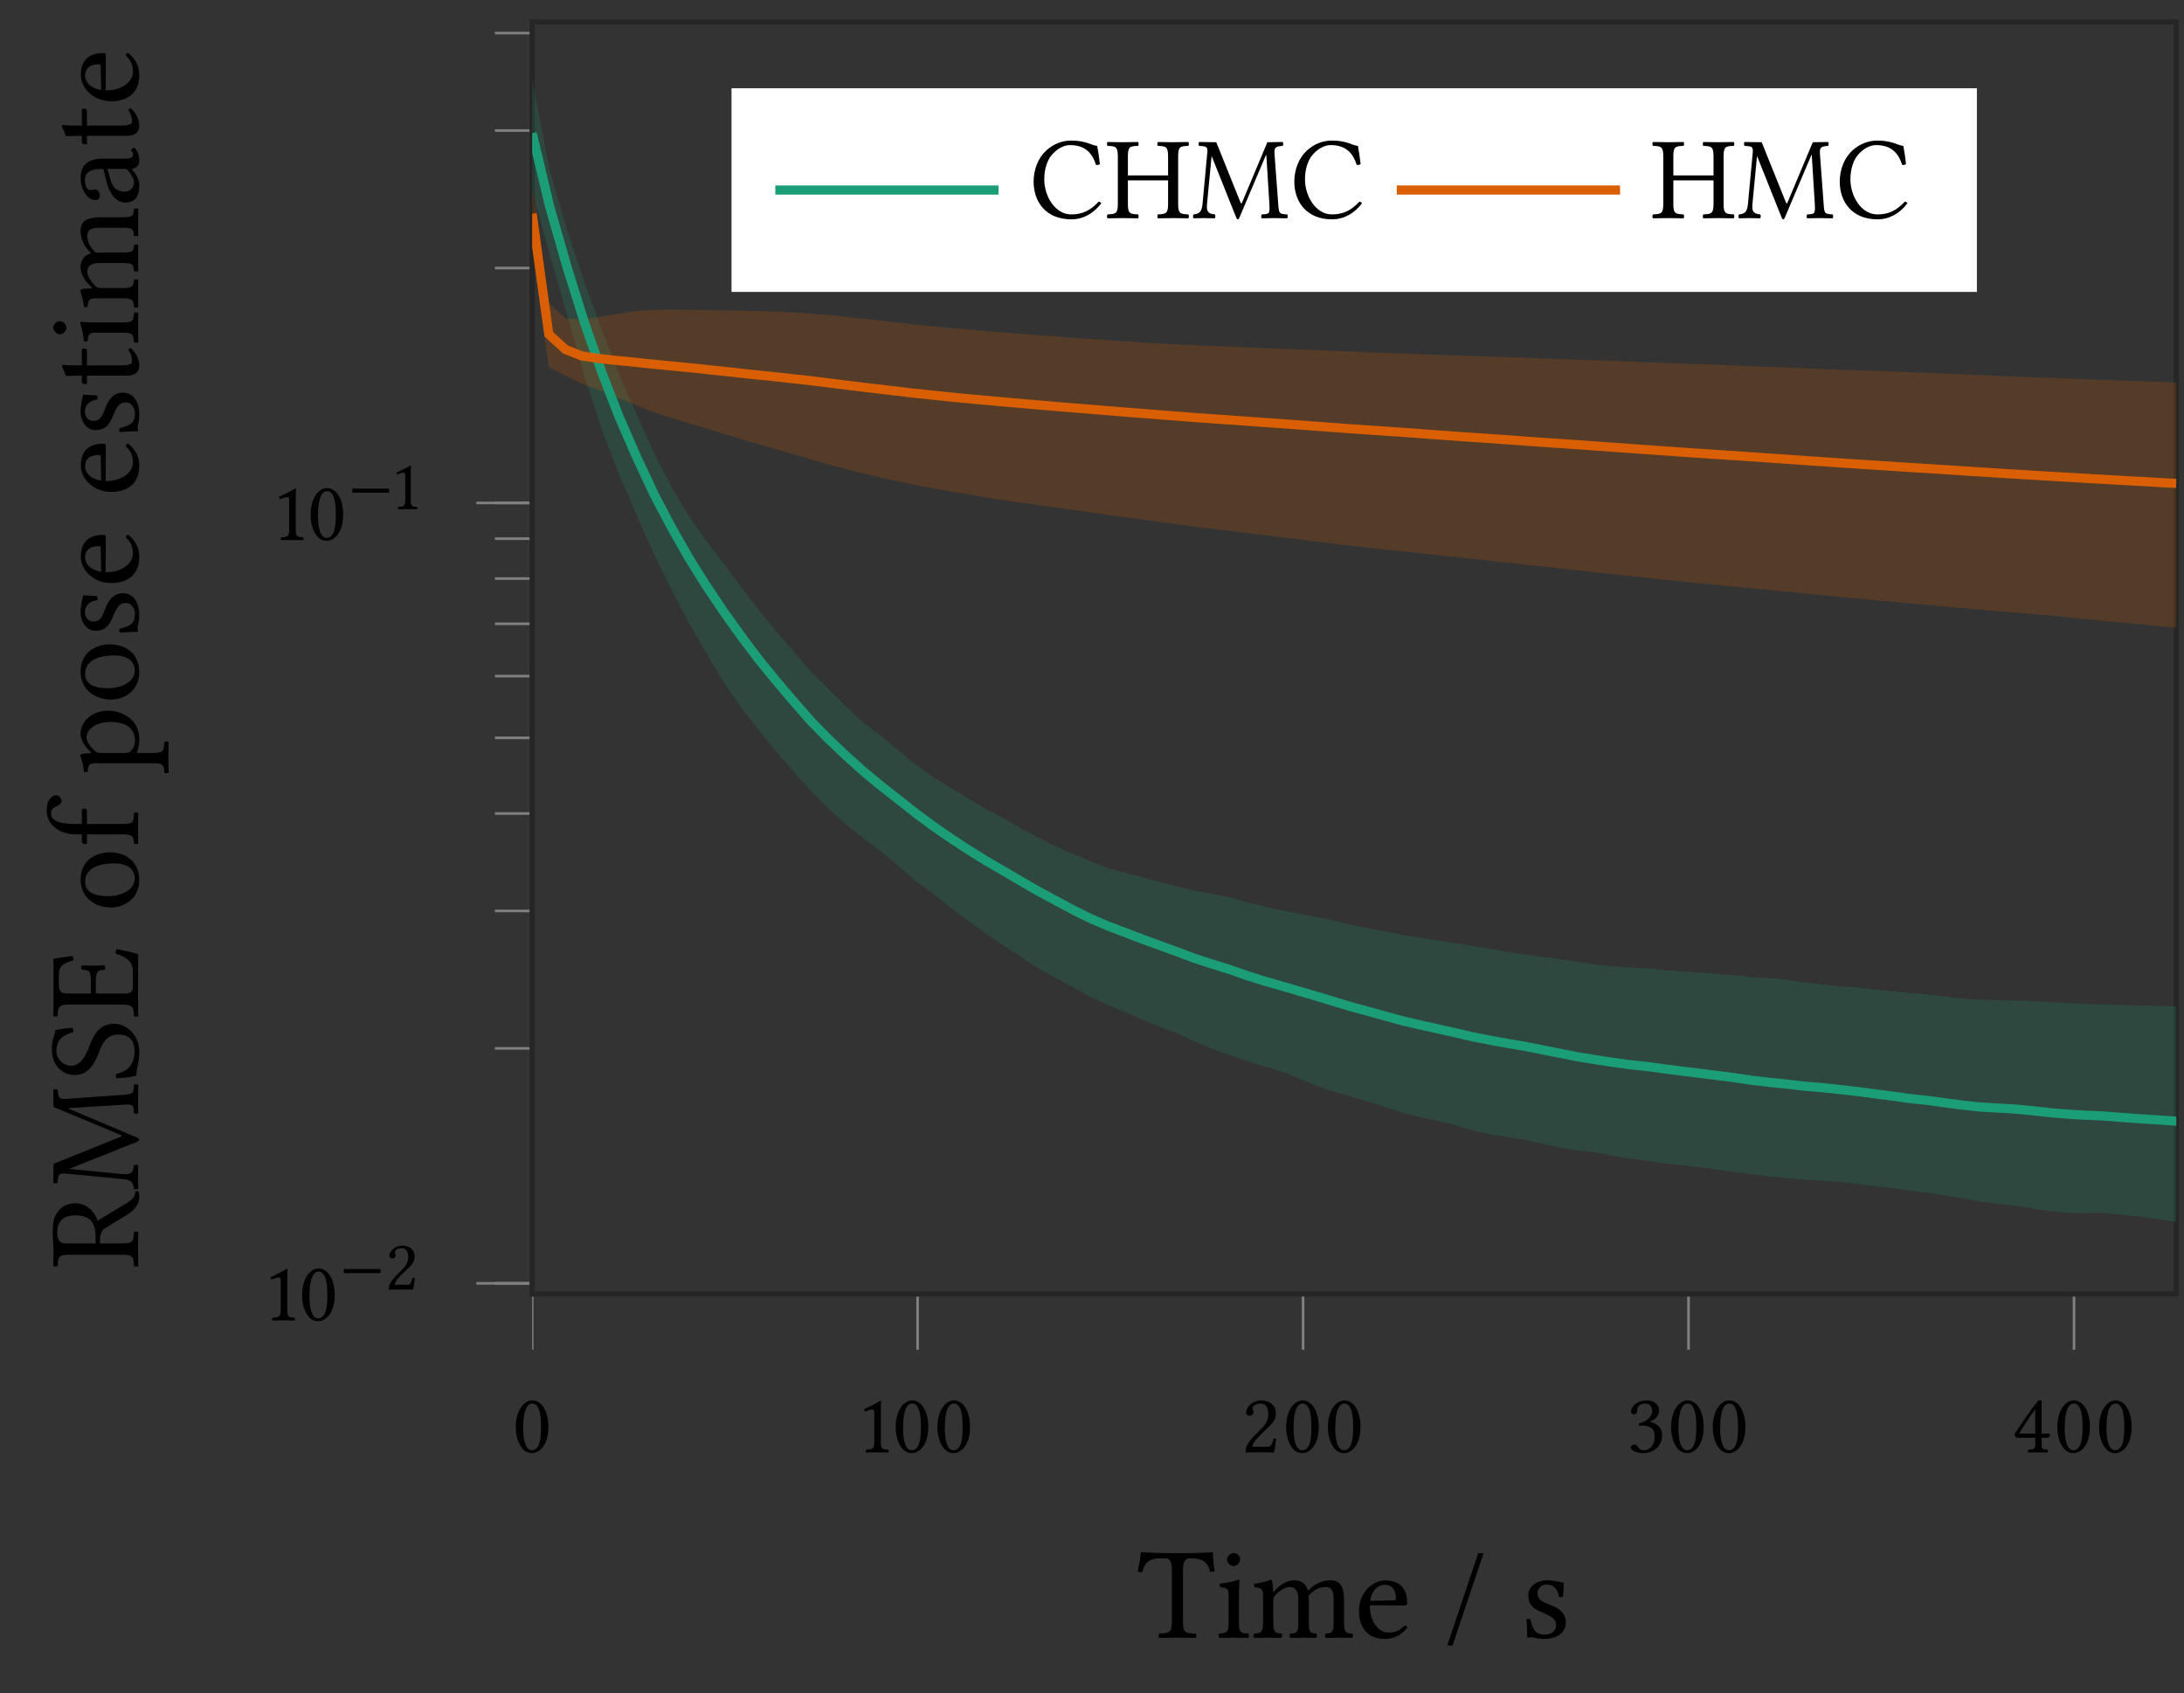 <?xml version="1.0" encoding="UTF-8" standalone="no"?>
<svg
   xmlns:dc="http://purl.org/dc/elements/1.1/"
   xmlns:cc="http://creativecommons.org/ns#"
   xmlns:rdf="http://www.w3.org/1999/02/22-rdf-syntax-ns#"
   xmlns:svg="http://www.w3.org/2000/svg"
   xmlns="http://www.w3.org/2000/svg"
   xmlns:xlink="http://www.w3.org/1999/xlink"
   xmlns:sodipodi="http://sodipodi.sourceforge.net/DTD/sodipodi-0.dtd"
   xmlns:inkscape="http://www.inkscape.org/namespaces/inkscape"
   width="166.375pt"
   height="128.984pt"
   viewBox="0 0 166.375 128.984"
   version="1.2"
   id="svg308"
   sodipodi:docname="binocular-pose-rmses-1-thesis.svg"
   inkscape:version="0.92.1 unknown">
  <rect x="0" y="0" width="166.375" height="128.984" fill="#333333" stroke="none"/>
  <sodipodi:namedview
     pagecolor="#ffffff"
     bordercolor="#666666"
     borderopacity="1"
     objecttolerance="10"
     gridtolerance="10"
     guidetolerance="10"
     inkscape:pageopacity="0"
     inkscape:pageshadow="2"
     inkscape:window-width="751"
     inkscape:window-height="480"
     id="namedview310"
     showgrid="false"
     inkscape:zoom="1.3722633"
     inkscape:cx="110.91667"
     inkscape:cy="85.989329"
     inkscape:window-x="0"
     inkscape:window-y="27"
     inkscape:window-maximized="0"
     inkscape:current-layer="svg308" />
  <defs
     id="defs127">
    <g
       id="g110">
      <symbol
         overflow="visible"
         id="glyph0-0">
        <path
           style="stroke:none;"
           d="M 0.328 -3.906 L 1.422 -2.25 L 0.328 -0.609 Z M 0.516 -0.328 L 1.625 -1.969 L 2.719 -0.328 Z M 1.812 -2.25 L 2.906 -3.906 L 2.906 -0.609 Z M 1.625 -2.547 L 0.516 -4.188 L 2.719 -4.188 Z M 0 0 L 3.234 0 L 3.234 -4.516 L 0 -4.516 Z M 0 0 "
           id="path2" />
      </symbol>
      <symbol
         overflow="visible"
         id="glyph0-1">
        <path
           style="stroke:none;"
           d="M 1.594 -3.719 C 1.703 -3.719 1.812 -3.688 1.891 -3.609 C 2.094 -3.438 2.266 -2.953 2.266 -2.078 C 2.266 -1.484 2.25 -1.078 2.156 -0.75 C 2.016 -0.219 1.688 -0.156 1.578 -0.156 C 0.984 -0.156 0.906 -1.266 0.906 -1.828 C 0.906 -3.422 1.312 -3.719 1.594 -3.719 Z M 1.578 0.062 C 2.062 0.062 2.828 -0.438 2.828 -1.953 C 2.828 -2.594 2.672 -3.156 2.391 -3.531 C 2.219 -3.75 1.953 -3.953 1.594 -3.953 C 0.953 -3.953 0.344 -3.188 0.344 -1.906 C 0.344 -1.203 0.562 -0.562 0.922 -0.203 C 1.094 -0.031 1.312 0.062 1.578 0.062 Z M 1.578 0.062 "
           id="path5" />
      </symbol>
      <symbol
         overflow="visible"
         id="glyph0-2">
        <path
           style="stroke:none;"
           d="M 1.547 -0.797 L 1.547 -3.031 C 1.547 -3.422 1.547 -3.812 1.562 -3.906 C 1.562 -3.938 1.547 -3.938 1.531 -3.938 C 1.172 -3.719 0.828 -3.547 0.266 -3.281 C 0.266 -3.219 0.297 -3.156 0.359 -3.109 C 0.656 -3.234 0.797 -3.266 0.922 -3.266 C 1.031 -3.266 1.047 -3.125 1.047 -2.891 L 1.047 -0.797 C 1.047 -0.25 0.875 -0.219 0.422 -0.203 C 0.375 -0.156 0.375 -0.031 0.422 0.016 C 0.734 0 0.969 0 1.312 0 C 1.625 0 1.781 0 2.109 0.016 C 2.141 -0.031 2.141 -0.156 2.109 -0.203 C 1.656 -0.219 1.547 -0.25 1.547 -0.797 Z M 1.547 -0.797 "
           id="path8" />
      </symbol>
      <symbol
         overflow="visible"
         id="glyph0-3">
        <path
           style="stroke:none;"
           d="M 0.391 -3.031 C 0.391 -2.891 0.516 -2.781 0.656 -2.781 C 0.766 -2.781 0.953 -2.891 0.953 -3.031 C 0.953 -3.078 0.938 -3.125 0.938 -3.172 C 0.922 -3.219 0.875 -3.266 0.875 -3.328 C 0.875 -3.484 1.047 -3.719 1.516 -3.719 C 1.75 -3.719 2.078 -3.562 2.078 -2.938 C 2.078 -2.516 1.938 -2.188 1.547 -1.797 L 1.078 -1.328 C 0.438 -0.672 0.344 -0.375 0.344 0.016 C 0.344 0.016 0.672 0 0.875 0 L 2 0 C 2.219 0 2.516 0.016 2.516 0.016 C 2.594 -0.328 2.656 -0.812 2.672 -1.016 C 2.625 -1.047 2.547 -1.047 2.484 -1.047 C 2.375 -0.578 2.25 -0.422 2.031 -0.422 L 0.875 -0.422 C 0.875 -0.734 1.312 -1.172 1.359 -1.203 L 2 -1.828 C 2.375 -2.188 2.656 -2.469 2.656 -2.969 C 2.656 -3.656 2.078 -3.953 1.562 -3.953 C 0.844 -3.953 0.391 -3.422 0.391 -3.031 Z M 0.391 -3.031 "
           id="path11" />
      </symbol>
      <symbol
         overflow="visible"
         id="glyph0-4">
        <path
           style="stroke:none;"
           d="M 1.391 -3.719 C 1.672 -3.719 1.922 -3.547 1.922 -3.141 C 1.922 -2.812 1.547 -2.312 0.906 -2.219 L 0.938 -2.016 C 1.047 -2.031 1.172 -2.031 1.25 -2.031 C 1.625 -2.031 2.109 -1.922 2.109 -1.203 C 2.109 -0.344 1.531 -0.156 1.297 -0.156 C 0.969 -0.156 0.906 -0.312 0.828 -0.422 C 0.766 -0.516 0.688 -0.594 0.562 -0.594 C 0.422 -0.594 0.281 -0.469 0.281 -0.375 C 0.281 -0.109 0.828 0.062 1.219 0.062 C 1.984 0.062 2.672 -0.438 2.672 -1.281 C 2.672 -2 2.141 -2.25 1.766 -2.312 L 1.75 -2.328 C 2.281 -2.578 2.438 -2.844 2.438 -3.188 C 2.438 -3.375 2.391 -3.531 2.234 -3.688 C 2.094 -3.844 1.859 -3.953 1.531 -3.953 C 0.578 -3.953 0.297 -3.328 0.297 -3.109 C 0.297 -3.016 0.375 -2.891 0.531 -2.891 C 0.75 -2.891 0.781 -3.109 0.781 -3.234 C 0.781 -3.641 1.219 -3.719 1.391 -3.719 Z M 1.391 -3.719 "
           id="path14" />
      </symbol>
      <symbol
         overflow="visible"
         id="glyph0-5">
        <path
           style="stroke:none;"
           d="M 1.797 -3.281 L 1.797 -1.422 L 0.562 -1.422 C 0.891 -1.953 1.344 -2.672 1.797 -3.281 Z M 2.828 -1.422 L 2.281 -1.422 L 2.281 -3.312 C 2.281 -3.625 2.281 -3.875 2.297 -3.938 L 2.281 -3.953 L 2.078 -3.953 C 2.031 -3.953 2 -3.906 1.969 -3.875 C 1.562 -3.375 0.812 -2.312 0.219 -1.391 C 0.234 -1.281 0.281 -1.109 0.469 -1.109 L 1.797 -1.109 L 1.797 -0.516 C 1.797 -0.219 1.547 -0.219 1.266 -0.203 C 1.234 -0.156 1.234 -0.031 1.266 0.016 C 1.469 0 1.734 0 2.031 0 C 2.281 0 2.531 0 2.734 0.016 C 2.781 -0.031 2.781 -0.156 2.734 -0.203 C 2.422 -0.219 2.281 -0.219 2.281 -0.516 L 2.281 -1.109 L 2.734 -1.109 C 2.828 -1.109 2.922 -1.234 2.922 -1.312 C 2.922 -1.375 2.891 -1.422 2.828 -1.422 Z M 2.828 -1.422 "
           id="path17" />
      </symbol>
      <symbol
         overflow="visible"
         id="glyph1-0">
        <path
           style="stroke:none;"
           d=""
           id="path20" />
      </symbol>
      <symbol
         overflow="visible"
         id="glyph1-1">
        <path
           style="stroke:none;"
           d="M 3.141 -1.25 L 3.141 -1.562 L 0.344 -1.562 L 0.344 -1.25 Z M 3.141 -1.25 "
           id="path23" />
      </symbol>
      <symbol
         overflow="visible"
         id="glyph2-0">
        <path
           style="stroke:none;"
           d="M 0.281 -3.312 L 1.203 -1.906 L 0.281 -0.516 Z M 0.438 -0.281 L 1.375 -1.672 L 2.297 -0.281 Z M 1.531 -1.906 L 2.469 -3.312 L 2.469 -0.516 Z M 1.375 -2.156 L 0.438 -3.547 L 2.297 -3.547 Z M 0 0 L 2.734 0 L 2.734 -3.828 L 0 -3.828 Z M 0 0 "
           id="path26" />
      </symbol>
      <symbol
         overflow="visible"
         id="glyph2-1">
        <path
           style="stroke:none;"
           d="M 0.328 -2.562 C 0.328 -2.453 0.438 -2.359 0.547 -2.359 C 0.641 -2.359 0.812 -2.453 0.812 -2.578 C 0.812 -2.609 0.797 -2.656 0.797 -2.688 C 0.781 -2.719 0.75 -2.781 0.75 -2.812 C 0.75 -2.953 0.891 -3.156 1.281 -3.156 C 1.484 -3.156 1.766 -3.016 1.766 -2.484 C 1.766 -2.141 1.641 -1.859 1.312 -1.531 L 0.906 -1.125 C 0.375 -0.578 0.281 -0.312 0.281 0.016 C 0.281 0.016 0.562 0 0.734 0 L 1.703 0 C 1.875 0 2.125 0.016 2.125 0.016 C 2.203 -0.281 2.25 -0.688 2.266 -0.859 C 2.234 -0.891 2.156 -0.891 2.094 -0.891 C 2 -0.5 1.906 -0.359 1.719 -0.359 L 0.734 -0.359 C 0.734 -0.625 1.125 -1 1.141 -1.016 L 1.703 -1.547 C 2.016 -1.859 2.25 -2.094 2.25 -2.516 C 2.25 -3.109 1.766 -3.344 1.328 -3.344 C 0.719 -3.344 0.328 -2.891 0.328 -2.562 Z M 0.328 -2.562 "
           id="path29" />
      </symbol>
      <symbol
         overflow="visible"
         id="glyph2-2">
        <path
           style="stroke:none;"
           d="M 1.312 -0.672 L 1.312 -2.578 C 1.312 -2.906 1.312 -3.234 1.328 -3.312 C 1.328 -3.328 1.312 -3.328 1.297 -3.328 C 1 -3.141 0.703 -3.016 0.219 -2.781 C 0.234 -2.719 0.25 -2.672 0.297 -2.641 C 0.547 -2.734 0.672 -2.781 0.781 -2.781 C 0.875 -2.781 0.891 -2.641 0.891 -2.453 L 0.891 -0.672 C 0.891 -0.219 0.734 -0.188 0.359 -0.172 C 0.328 -0.141 0.328 -0.016 0.359 0.016 C 0.625 0 0.828 0 1.125 0 C 1.375 0 1.516 0 1.781 0.016 C 1.828 -0.016 1.828 -0.141 1.781 -0.172 C 1.406 -0.188 1.312 -0.219 1.312 -0.672 Z M 1.312 -0.672 "
           id="path32" />
      </symbol>
      <symbol
         overflow="visible"
         id="glyph3-0">
        <path
           style="stroke:none;"
           d="M 0.5 -6.016 L 2.188 -3.484 L 0.5 -0.953 Z M 0.797 -0.5 L 2.5 -3.031 L 4.188 -0.5 Z M 2.797 -3.484 L 4.484 -6.016 L 4.484 -0.953 Z M 2.5 -3.922 L 0.797 -6.453 L 4.188 -6.453 Z M 0 0 L 4.984 0 L 4.984 -6.953 L 0 -6.953 Z M 0 0 "
           id="path35" />
      </symbol>
      <symbol
         overflow="visible"
         id="glyph3-1">
        <path
           style="stroke:none;"
           d="M 3.484 -1.219 L 3.484 -5.031 C 3.484 -5.656 3.594 -6.047 3.953 -6.047 L 4.172 -6.047 C 4.922 -6.047 5.391 -5.781 5.547 -5.016 C 5.656 -5.016 5.797 -5.031 5.891 -5.062 C 5.828 -5.516 5.766 -6.031 5.766 -6.484 C 5.766 -6.484 5.734 -6.516 5.734 -6.516 C 5.391 -6.484 4.281 -6.438 3.5 -6.438 L 2.641 -6.438 C 1.875 -6.438 0.703 -6.484 0.312 -6.516 C 0.297 -6.516 0.281 -6.484 0.281 -6.484 C 0.234 -6.031 0.141 -5.516 0.031 -5.031 C 0.125 -5 0.25 -4.984 0.375 -4.984 C 0.562 -5.781 1.031 -6.047 1.688 -6.047 L 2.172 -6.047 C 2.547 -6.047 2.641 -5.656 2.641 -5.047 L 2.641 -1.219 C 2.641 -0.391 2.469 -0.344 1.672 -0.312 C 1.609 -0.25 1.609 -0.047 1.672 0.016 C 2.156 0.016 2.672 0 3.078 0 C 3.453 0 3.953 0.016 4.453 0.016 C 4.516 -0.047 4.516 -0.25 4.453 -0.312 C 3.656 -0.344 3.484 -0.391 3.484 -1.219 Z M 3.484 -1.219 "
           id="path38" />
      </symbol>
      <symbol
         overflow="visible"
         id="glyph3-2">
        <path
           style="stroke:none;"
           d="M 0.891 -5.969 C 0.891 -5.719 1.141 -5.453 1.375 -5.453 C 1.656 -5.453 1.891 -5.719 1.891 -5.938 C 1.891 -6.172 1.688 -6.453 1.422 -6.453 C 1.172 -6.453 0.891 -6.203 0.891 -5.969 Z M 1.797 -1.219 L 1.797 -3.203 C 1.797 -3.703 1.844 -4.344 1.844 -4.344 C 1.844 -4.375 1.797 -4.406 1.719 -4.406 C 1.438 -4.297 1.031 -4.203 0.344 -4.109 C 0.328 -4.062 0.344 -3.891 0.375 -3.844 C 0.922 -3.781 1.016 -3.734 1.016 -3.156 L 1.016 -1.219 C 1.016 -0.391 0.906 -0.359 0.297 -0.312 C 0.234 -0.25 0.234 -0.047 0.297 0.016 C 0.625 0.016 1.016 0 1.422 0 C 1.812 0 2.188 0.016 2.516 0.016 C 2.578 -0.047 2.578 -0.25 2.516 -0.312 C 1.906 -0.344 1.797 -0.391 1.797 -1.219 Z M 1.797 -1.219 "
           id="path41" />
      </symbol>
      <symbol
         overflow="visible"
         id="glyph3-3">
        <path
           style="stroke:none;"
           d="M 1.688 -3.562 C 1.688 -3.875 1.672 -4.234 1.609 -4.328 C 1.594 -4.375 1.578 -4.406 1.5 -4.406 C 1.219 -4.297 0.953 -4.203 0.266 -4.109 C 0.25 -4.062 0.266 -3.891 0.297 -3.844 C 0.828 -3.781 0.938 -3.734 0.938 -3.156 L 0.938 -1.219 C 0.938 -0.406 0.812 -0.344 0.266 -0.312 C 0.203 -0.25 0.203 -0.047 0.266 0.016 C 0.562 0.016 0.938 0 1.328 0 C 1.734 0 2.047 0.016 2.344 0.016 C 2.406 -0.047 2.406 -0.25 2.344 -0.312 C 1.828 -0.359 1.719 -0.406 1.719 -1.219 L 1.719 -2.844 C 1.719 -3.062 1.812 -3.188 1.891 -3.266 C 2.297 -3.656 2.656 -3.859 2.969 -3.859 C 3.344 -3.859 3.625 -3.625 3.625 -2.953 L 3.625 -1.219 C 3.625 -0.406 3.547 -0.344 3.016 -0.312 C 2.953 -0.25 2.953 -0.047 3.016 0.016 C 3.266 0.016 3.625 0 4.031 0 C 4.422 0 4.75 0.016 5 0.016 C 5.047 -0.047 5.047 -0.25 5 -0.312 C 4.5 -0.344 4.422 -0.406 4.422 -1.219 L 4.422 -2.797 C 4.422 -2.938 4.422 -3.078 4.406 -3.203 C 4.891 -3.734 5.328 -3.859 5.719 -3.859 C 6.094 -3.859 6.312 -3.641 6.312 -2.969 L 6.312 -1.219 C 6.312 -0.406 6.219 -0.344 5.703 -0.312 C 5.656 -0.25 5.656 -0.047 5.703 0.016 C 5.953 0.016 6.312 0 6.719 0 C 7.125 0 7.469 0.016 7.75 0.016 C 7.797 -0.047 7.797 -0.25 7.75 -0.312 C 7.203 -0.344 7.109 -0.406 7.109 -1.219 L 7.109 -2.797 C 7.109 -3.672 6.953 -4.375 6.078 -4.375 C 5.578 -4.375 4.953 -4.188 4.438 -3.641 C 4.406 -3.609 4.344 -3.562 4.328 -3.656 C 4.234 -4.062 3.844 -4.375 3.328 -4.375 C 2.75 -4.375 2.234 -4.031 1.812 -3.562 C 1.766 -3.516 1.703 -3.453 1.688 -3.562 Z M 1.688 -3.562 "
           id="path44" />
      </symbol>
      <symbol
         overflow="visible"
         id="glyph3-4">
        <path
           style="stroke:none;"
           d="M 1.234 -2.812 C 1.422 -3.938 2.125 -4.031 2.359 -4.031 C 2.734 -4.031 3.188 -3.812 3.188 -2.984 C 3.188 -2.891 3.156 -2.844 3.047 -2.844 Z M 3.844 -0.922 C 3.484 -0.547 3.188 -0.391 2.609 -0.391 C 2.25 -0.391 1.828 -0.594 1.531 -1.109 C 1.328 -1.438 1.203 -1.891 1.203 -2.469 L 3.859 -2.453 C 3.984 -2.453 4.047 -2.516 4.047 -2.625 C 4.047 -3.453 3.75 -4.359 2.359 -4.359 C 1.5 -4.359 0.375 -3.531 0.375 -2.016 C 0.375 -1.453 0.516 -0.922 0.844 -0.531 C 1.172 -0.141 1.641 0.094 2.359 0.094 C 3.125 0.094 3.656 -0.25 4.062 -0.766 C 4.031 -0.875 3.969 -0.922 3.844 -0.922 Z M 3.844 -0.922 "
           id="path47" />
      </symbol>
      <symbol
         overflow="visible"
         id="glyph3-5">
        <path
           style="stroke:none;"
           d="M 2.922 -6.438 L 2.516 -6.438 L 0.156 0.594 L 0.562 0.594 Z M 2.922 -6.438 "
           id="path50" />
      </symbol>
      <symbol
         overflow="visible"
         id="glyph3-6">
        <path
           style="stroke:none;"
           d="M 0.484 -1.375 C 0.516 -0.891 0.547 -0.422 0.547 0 C 0.641 -0.016 0.75 -0.031 0.797 -0.031 C 0.875 -0.031 0.922 -0.031 1 -0.016 C 1.266 0.062 1.531 0.094 1.906 0.094 C 2.469 0.094 3.484 -0.172 3.484 -1.156 C 3.484 -1.828 3 -2.234 2.328 -2.484 C 1.719 -2.719 1.328 -2.859 1.328 -3.406 C 1.328 -3.812 1.688 -4.047 2.031 -4.047 C 2.25 -4.047 2.828 -3.969 2.953 -3.125 C 3.016 -3.062 3.203 -3.078 3.266 -3.125 C 3.297 -3.484 3.312 -3.859 3.328 -4.188 C 3.016 -4.234 2.547 -4.375 2.031 -4.375 C 1.281 -4.375 0.625 -3.891 0.625 -3.266 C 0.625 -2.531 0.953 -2.219 1.719 -1.906 C 2.547 -1.562 2.734 -1.359 2.734 -0.922 C 2.734 -0.438 2.25 -0.234 1.891 -0.234 C 1.5 -0.234 1.281 -0.359 1.172 -0.469 C 0.953 -0.703 0.844 -1.141 0.781 -1.391 C 0.734 -1.453 0.531 -1.438 0.484 -1.375 Z M 0.484 -1.375 "
           id="path53" />
      </symbol>
      <symbol
         overflow="visible"
         id="glyph4-0">
        <path
           style="stroke:none;"
           d="M -6.016 -0.5 L -3.484 -2.188 L -0.953 -0.5 Z M -0.5 -0.797 L -3.031 -2.5 L -0.5 -4.188 Z M -3.484 -2.797 L -6.016 -4.484 L -0.953 -4.484 Z M -3.922 -2.5 L -6.453 -0.797 L -6.453 -4.188 Z M 0 0 L 0 -4.984 L -6.953 -4.984 L -6.953 0 Z M 0 0 "
           id="path56" />
      </symbol>
      <symbol
         overflow="visible"
         id="glyph4-1">
        <path
           style="stroke:none;"
           d="M -6.156 -2.719 C -6.156 -3.312 -5.938 -4.031 -4.766 -4.031 C -3.516 -4.031 -3.234 -3.328 -3.234 -2.359 L -3.234 -1.891 L -5.516 -1.891 C -5.812 -1.891 -6.156 -2 -6.156 -2.719 Z M -1.219 -1.891 L -2.906 -1.891 C -2.906 -2.719 -2.75 -2.906 -2.516 -3.047 L -0.781 -4.109 C -0.312 -4.406 0.094 -4.828 0.094 -5.438 C 0.094 -5.578 0.078 -5.75 0.031 -5.859 C -0.047 -5.891 -0.125 -5.875 -0.203 -5.844 C -0.203 -5.391 -0.547 -5.141 -0.984 -4.891 L -3.078 -3.625 C -3.203 -4.062 -3.734 -4.953 -4.781 -4.953 C -5.281 -4.953 -5.688 -4.781 -6.016 -4.422 C -6.469 -3.953 -6.5 -3.328 -6.5 -2.703 C -6.5 -2.234 -6.438 -1.812 -6.438 -1.453 C -6.438 -1.109 -6.438 -0.641 -6.453 -0.172 C -6.391 -0.109 -6.188 -0.109 -6.125 -0.172 C -6.094 -0.875 -6.047 -1.031 -5.219 -1.031 L -1.219 -1.031 C -0.391 -1.031 -0.344 -0.875 -0.312 -0.172 C -0.25 -0.109 -0.047 -0.109 0.016 -0.172 C 0.016 -0.625 0 -1.094 0 -1.469 C 0 -1.844 0.016 -2.312 0.016 -2.75 C -0.047 -2.812 -0.25 -2.812 -0.312 -2.75 C -0.344 -2.047 -0.391 -1.891 -1.219 -1.891 Z M -1.219 -1.891 "
           id="path59" />
      </symbol>
      <symbol
         overflow="visible"
         id="glyph4-2">
        <path
           style="stroke:none;"
           d="M -1.156 -6.609 C -0.344 -6.656 -0.344 -6.625 -0.312 -5.969 C -0.25 -5.906 -0.047 -5.906 0.016 -5.969 C 0.016 -6.344 0 -6.734 0 -7.031 C 0 -7.344 0.016 -7.797 0.016 -8.125 C -0.047 -8.188 -0.25 -8.188 -0.312 -8.125 C -0.344 -7.453 -0.375 -7.422 -1.203 -7.359 L -5.406 -7.062 C -5.938 -7.016 -6.078 -7.062 -6.125 -7.75 C -6.188 -7.812 -6.391 -7.812 -6.453 -7.75 L -6.438 -6.438 L -1.375 -4.328 C -1.281 -4.281 -1.234 -4.25 -1.234 -4.234 C -1.234 -4.219 -1.281 -4.188 -1.359 -4.156 L -6.438 -2.109 L -6.453 -0.672 C -6.391 -0.609 -6.188 -0.609 -6.125 -0.672 C -6.078 -1.359 -6.062 -1.422 -5.312 -1.344 L -1.203 -0.953 C -0.609 -0.891 -0.359 -0.766 -0.312 -0.203 C -0.25 -0.141 -0.047 -0.141 0.016 -0.203 C 0.016 -0.5 0 -0.812 0 -1.062 C 0 -1.297 0.016 -1.688 0.016 -2 C -0.047 -2.047 -0.25 -2.047 -0.312 -2 C -0.359 -1.328 -0.672 -1.281 -1.219 -1.328 L -5.219 -1.719 L -5.219 -1.734 L -0.047 -3.797 C 0.016 -3.828 0.094 -3.891 0.094 -3.953 C 0.094 -4 0.031 -4.047 -0.047 -4.094 L -5.328 -6.328 L -5.328 -6.344 Z M -1.156 -6.609 "
           id="path62" />
      </symbol>
      <symbol
         overflow="visible"
         id="glyph4-3">
        <path
           style="stroke:none;"
           d="M -6.297 -3.938 C -6.375 -3.359 -6.562 -3.375 -6.562 -2.406 C -6.562 -1.391 -5.891 -0.516 -4.828 -0.516 C -3.781 -0.516 -3.312 -1.375 -2.969 -2.25 C -2.734 -2.844 -2.469 -3.594 -1.484 -3.594 C -0.672 -3.594 -0.266 -3.141 -0.266 -2.344 C -0.266 -1.422 -0.688 -0.812 -1.672 -0.594 C -1.719 -0.469 -1.688 -0.375 -1.641 -0.266 C -0.875 -0.312 -0.625 -0.344 -0.125 -0.469 C -0.125 -1.094 0.094 -1.375 0.094 -2.266 C 0.094 -2.719 -0.016 -3.141 -0.234 -3.484 C -0.594 -4.062 -1.203 -4.422 -1.828 -4.422 C -2.891 -4.422 -3.359 -3.625 -3.672 -2.812 C -3.891 -2.219 -4.266 -1.219 -5.109 -1.219 C -5.656 -1.219 -6.219 -1.719 -6.219 -2.312 C -6.219 -3.281 -5.609 -3.594 -4.938 -3.781 C -4.922 -3.891 -4.938 -4.031 -5 -4.109 C -5.484 -4.078 -5.766 -4.031 -6.297 -3.938 Z M -6.297 -3.938 "
           id="path65" />
      </symbol>
      <symbol
         overflow="visible"
         id="glyph4-4">
        <path
           style="stroke:none;"
           d="M -3.594 -2.797 L -3.594 -1.891 L -5.391 -1.891 C -5.828 -1.891 -6.031 -2.016 -6.031 -2.547 L -6.031 -3.297 C -6.031 -4.047 -5.625 -4.203 -4.938 -4.422 C -4.922 -4.547 -4.938 -4.656 -5 -4.75 C -5.406 -4.703 -6.359 -4.562 -6.438 -4.531 C -6.453 -4.531 -6.469 -4.531 -6.469 -4.5 C -6.438 -4.328 -6.438 -4.25 -6.438 -4 L -6.438 -1.469 C -6.438 -1.172 -6.438 -0.578 -6.453 -0.172 C -6.391 -0.125 -6.188 -0.125 -6.125 -0.172 C -6.094 -0.875 -6.047 -1.047 -5.219 -1.047 L -1.219 -1.047 C -0.391 -1.047 -0.344 -0.875 -0.312 -0.172 C -0.25 -0.125 -0.047 -0.125 0.016 -0.172 C 0.016 -0.547 0 -1.141 0 -1.469 L 0 -3.625 C 0 -4.094 0.016 -4.891 0.016 -4.891 C -0.484 -5.031 -1.141 -5.188 -1.641 -5.266 C -1.703 -5.156 -1.719 -5.047 -1.688 -4.922 C -0.984 -4.719 -0.391 -4.359 -0.391 -3.609 L -0.391 -2.453 C -0.391 -2.031 -0.547 -1.891 -1.016 -1.891 L -3.219 -1.891 L -3.219 -2.797 C -3.219 -3.656 -2.984 -3.672 -2.547 -3.703 C -2.484 -3.766 -2.484 -3.984 -2.547 -4.031 C -2.797 -4.031 -3.078 -4.016 -3.422 -4.016 C -3.703 -4.016 -4.031 -4.031 -4.281 -4.031 C -4.344 -3.984 -4.344 -3.766 -4.281 -3.703 C -3.734 -3.672 -3.594 -3.656 -3.594 -2.797 Z M -3.594 -2.797 "
           id="path68" />
      </symbol>
      <symbol
         overflow="visible"
         id="glyph4-5">
        <path
           style="stroke:none;"
           d="M -2.047 -0.406 C -1.031 -0.406 0.094 -1.094 0.094 -2.5 C 0.094 -3.141 -0.125 -3.625 -0.453 -3.969 C -0.891 -4.422 -1.531 -4.609 -2.141 -4.609 C -3.172 -4.609 -4.375 -4.047 -4.375 -2.516 C -4.375 -1.859 -4.109 -1.328 -3.672 -0.953 C -3.25 -0.594 -2.672 -0.406 -2.047 -0.406 Z M -4.031 -2.375 C -4.031 -3.234 -3.25 -3.766 -1.812 -3.766 C -0.562 -3.766 -0.25 -3.109 -0.25 -2.641 C -0.25 -1.609 -1.5 -1.266 -2.266 -1.266 C -3.141 -1.266 -4.031 -1.469 -4.031 -2.375 Z M -4.031 -2.375 "
           id="path71" />
      </symbol>
      <symbol
         overflow="visible"
         id="glyph4-6">
        <path
           style="stroke:none;"
           d="M -1.219 -1.75 L -3.891 -1.75 L -3.891 -2.672 C -3.891 -2.766 -3.922 -2.906 -4.016 -2.906 L -4.219 -2.906 C -4.25 -2.906 -4.281 -2.875 -4.281 -2.828 L -4.281 -1.75 L -4.844 -1.75 C -6.375 -1.75 -6.625 -2.203 -6.625 -2.531 C -6.625 -2.828 -6.5 -2.984 -6.156 -3.125 C -5.969 -3.203 -5.828 -3.312 -5.828 -3.531 C -5.828 -3.703 -6.047 -3.938 -6.234 -3.938 C -6.406 -3.938 -6.594 -3.828 -6.75 -3.625 C -6.922 -3.359 -6.953 -3.094 -6.953 -2.719 C -6.953 -1.891 -6.234 -0.953 -4.672 -0.953 L -4.281 -0.953 L -4.281 -0.453 C -4.281 -0.266 -4.156 -0.219 -4.078 -0.219 L -3.953 -0.219 C -3.891 -0.219 -3.891 -0.234 -3.891 -0.266 L -3.891 -0.953 L -1.219 -0.953 C -0.391 -0.953 -0.344 -0.797 -0.312 -0.266 C -0.25 -0.203 -0.047 -0.203 0.016 -0.266 C 0.016 -0.609 0 -0.953 0 -1.359 C 0 -1.75 0.016 -2.234 0.016 -2.578 C -0.047 -2.641 -0.25 -2.641 -0.312 -2.578 C -0.344 -1.797 -0.391 -1.75 -1.219 -1.75 Z M -1.219 -1.75 "
           id="path74" />
      </symbol>
      <symbol
         overflow="visible"
         id="glyph4-7">
        <path
           style="stroke:none;"
           d="M -3.297 -1.75 C -3.625 -2 -3.922 -2.469 -3.922 -2.75 C -3.922 -3.391 -3.203 -3.938 -2.078 -3.938 C -1.25 -3.938 -0.234 -3.656 -0.234 -2.531 C -0.234 -2.359 -0.297 -2 -0.453 -1.828 C -0.625 -1.625 -0.688 -1.578 -1.047 -1.578 L -2.859 -1.578 C -3.078 -1.578 -3.156 -1.625 -3.297 -1.75 Z M -3.672 -1.562 C -3.969 -1.547 -4.234 -1.531 -4.328 -1.469 C -4.375 -1.453 -4.406 -1.438 -4.406 -1.359 C -4.297 -1.078 -4.203 -0.812 -4.109 -0.125 C -4.062 -0.109 -3.891 -0.125 -3.844 -0.156 C -3.781 -0.688 -3.734 -0.797 -3.156 -0.797 L 1.094 -0.797 C 1.922 -0.797 1.969 -0.688 2 -0.078 C 2.062 -0.016 2.266 -0.016 2.328 -0.078 C 2.328 -0.422 2.312 -0.797 2.312 -1.203 C 2.312 -1.594 2.328 -2.078 2.328 -2.406 C 2.266 -2.469 2.062 -2.469 2 -2.406 C 1.969 -1.688 1.922 -1.578 1.094 -1.578 L 0.016 -1.578 C -0.109 -1.578 -0.094 -1.625 -0.047 -1.719 C 0.047 -1.969 0.094 -2.266 0.094 -2.594 C 0.094 -3.156 -0.062 -3.656 -0.453 -4.062 C -0.922 -4.531 -1.531 -4.797 -2.344 -4.797 C -3.406 -4.797 -4.375 -4.047 -4.375 -3.031 C -4.375 -2.578 -4.062 -2.062 -3.625 -1.672 C -3.562 -1.609 -3.562 -1.562 -3.672 -1.562 Z M -3.672 -1.562 "
           id="path77" />
      </symbol>
      <symbol
         overflow="visible"
         id="glyph4-8">
        <path
           style="stroke:none;"
           d="M -1.375 -0.484 C -0.891 -0.516 -0.422 -0.547 0 -0.547 C -0.016 -0.641 -0.031 -0.75 -0.031 -0.797 C -0.031 -0.875 -0.031 -0.922 -0.016 -1 C 0.062 -1.266 0.094 -1.531 0.094 -1.906 C 0.094 -2.469 -0.172 -3.484 -1.156 -3.484 C -1.828 -3.484 -2.234 -3 -2.484 -2.328 C -2.719 -1.719 -2.859 -1.328 -3.406 -1.328 C -3.812 -1.328 -4.047 -1.688 -4.047 -2.031 C -4.047 -2.25 -3.969 -2.828 -3.125 -2.953 C -3.062 -3.016 -3.078 -3.203 -3.125 -3.266 C -3.484 -3.297 -3.859 -3.312 -4.188 -3.328 C -4.234 -3.016 -4.375 -2.547 -4.375 -2.031 C -4.375 -1.281 -3.891 -0.625 -3.266 -0.625 C -2.531 -0.625 -2.219 -0.953 -1.906 -1.719 C -1.562 -2.547 -1.359 -2.734 -0.922 -2.734 C -0.438 -2.734 -0.234 -2.25 -0.234 -1.891 C -0.234 -1.5 -0.359 -1.281 -0.469 -1.172 C -0.703 -0.953 -1.141 -0.844 -1.391 -0.781 C -1.453 -0.734 -1.438 -0.531 -1.375 -0.484 Z M -1.375 -0.484 "
           id="path80" />
      </symbol>
      <symbol
         overflow="visible"
         id="glyph4-9">
        <path
           style="stroke:none;"
           d="M -2.812 -1.234 C -3.938 -1.422 -4.031 -2.125 -4.031 -2.359 C -4.031 -2.734 -3.812 -3.188 -2.984 -3.188 C -2.891 -3.188 -2.844 -3.156 -2.844 -3.047 Z M -0.922 -3.844 C -0.547 -3.484 -0.391 -3.188 -0.391 -2.609 C -0.391 -2.25 -0.594 -1.828 -1.109 -1.531 C -1.438 -1.328 -1.891 -1.203 -2.469 -1.203 L -2.453 -3.859 C -2.453 -3.984 -2.516 -4.047 -2.625 -4.047 C -3.453 -4.047 -4.359 -3.75 -4.359 -2.359 C -4.359 -1.5 -3.531 -0.375 -2.016 -0.375 C -1.453 -0.375 -0.922 -0.516 -0.531 -0.844 C -0.141 -1.172 0.094 -1.641 0.094 -2.359 C 0.094 -3.125 -0.25 -3.656 -0.766 -4.062 C -0.875 -4.031 -0.922 -3.969 -0.922 -3.844 Z M -0.922 -3.844 "
           id="path83" />
      </symbol>
      <symbol
         overflow="visible"
         id="glyph4-10">
        <path
           style="stroke:none;"
           d="M -4.281 -0.422 C -4.281 -0.297 -4.156 -0.25 -4.078 -0.25 L -3.953 -0.25 C -3.891 -0.25 -3.891 -0.266 -3.891 -0.297 L -3.891 -0.891 L -0.891 -0.891 C -0.172 -0.891 0.094 -1.203 0.094 -1.656 C 0.094 -2.109 -0.125 -2.609 -0.562 -3 C -0.656 -2.984 -0.719 -2.922 -0.734 -2.828 C -0.531 -2.562 -0.453 -2.266 -0.453 -2 C -0.453 -1.734 -0.75 -1.672 -1.359 -1.672 L -3.891 -1.672 L -3.891 -2.719 C -3.891 -2.812 -3.922 -2.953 -4.016 -2.953 L -4.219 -2.953 C -4.25 -2.953 -4.281 -2.922 -4.281 -2.875 L -4.281 -1.672 L -4.672 -1.672 C -5.312 -1.672 -5.719 -1.719 -5.719 -1.719 C -5.766 -1.719 -5.797 -1.688 -5.797 -1.641 C -5.797 -1.594 -5.766 -1.5 -5.719 -1.422 C -5.656 -1.312 -5.609 -1.203 -5.578 -1.078 C -5.531 -0.953 -5.5 -0.859 -5.438 -0.859 C -5.312 -0.859 -5.391 -0.891 -4.281 -0.891 Z M -4.281 -0.422 "
           id="path86" />
      </symbol>
      <symbol
         overflow="visible"
         id="glyph4-11">
        <path
           style="stroke:none;"
           d="M -5.969 -0.891 C -5.719 -0.891 -5.453 -1.141 -5.453 -1.375 C -5.453 -1.656 -5.719 -1.891 -5.938 -1.891 C -6.172 -1.891 -6.453 -1.688 -6.453 -1.422 C -6.453 -1.172 -6.203 -0.891 -5.969 -0.891 Z M -1.219 -1.797 L -3.203 -1.797 C -3.703 -1.797 -4.344 -1.844 -4.344 -1.844 C -4.375 -1.844 -4.406 -1.797 -4.406 -1.719 C -4.297 -1.438 -4.203 -1.031 -4.109 -0.344 C -4.062 -0.328 -3.891 -0.344 -3.844 -0.375 C -3.781 -0.922 -3.734 -1.016 -3.156 -1.016 L -1.219 -1.016 C -0.391 -1.016 -0.359 -0.906 -0.312 -0.297 C -0.25 -0.234 -0.047 -0.234 0.016 -0.297 C 0.016 -0.625 0 -1.016 0 -1.422 C 0 -1.812 0.016 -2.188 0.016 -2.516 C -0.047 -2.578 -0.25 -2.578 -0.312 -2.516 C -0.344 -1.906 -0.391 -1.797 -1.219 -1.797 Z M -1.219 -1.797 "
           id="path89" />
      </symbol>
      <symbol
         overflow="visible"
         id="glyph4-12">
        <path
           style="stroke:none;"
           d="M -3.562 -1.688 C -3.875 -1.688 -4.234 -1.672 -4.328 -1.609 C -4.375 -1.594 -4.406 -1.578 -4.406 -1.5 C -4.297 -1.219 -4.203 -0.953 -4.109 -0.266 C -4.062 -0.25 -3.891 -0.266 -3.844 -0.297 C -3.781 -0.828 -3.734 -0.938 -3.156 -0.938 L -1.219 -0.938 C -0.406 -0.938 -0.344 -0.812 -0.312 -0.266 C -0.25 -0.203 -0.047 -0.203 0.016 -0.266 C 0.016 -0.562 0 -0.938 0 -1.328 C 0 -1.734 0.016 -2.047 0.016 -2.344 C -0.047 -2.406 -0.25 -2.406 -0.312 -2.344 C -0.359 -1.828 -0.406 -1.719 -1.219 -1.719 L -2.844 -1.719 C -3.062 -1.719 -3.188 -1.812 -3.266 -1.891 C -3.656 -2.297 -3.859 -2.656 -3.859 -2.969 C -3.859 -3.344 -3.625 -3.625 -2.953 -3.625 L -1.219 -3.625 C -0.406 -3.625 -0.344 -3.547 -0.312 -3.016 C -0.25 -2.953 -0.047 -2.953 0.016 -3.016 C 0.016 -3.266 0 -3.625 0 -4.031 C 0 -4.422 0.016 -4.75 0.016 -5 C -0.047 -5.047 -0.25 -5.047 -0.312 -5 C -0.344 -4.5 -0.406 -4.422 -1.219 -4.422 L -2.797 -4.422 C -2.938 -4.422 -3.078 -4.422 -3.203 -4.406 C -3.734 -4.891 -3.859 -5.328 -3.859 -5.719 C -3.859 -6.094 -3.641 -6.312 -2.969 -6.312 L -1.219 -6.312 C -0.406 -6.312 -0.344 -6.219 -0.312 -5.703 C -0.25 -5.656 -0.047 -5.656 0.016 -5.703 C 0.016 -5.953 0 -6.312 0 -6.719 C 0 -7.125 0.016 -7.469 0.016 -7.75 C -0.047 -7.797 -0.25 -7.797 -0.312 -7.75 C -0.344 -7.203 -0.406 -7.109 -1.219 -7.109 L -2.797 -7.109 C -3.672 -7.109 -4.375 -6.953 -4.375 -6.078 C -4.375 -5.578 -4.188 -4.953 -3.641 -4.438 C -3.609 -4.406 -3.562 -4.344 -3.656 -4.328 C -4.062 -4.234 -4.375 -3.844 -4.375 -3.328 C -4.375 -2.75 -4.031 -2.234 -3.562 -1.812 C -3.516 -1.766 -3.453 -1.703 -3.562 -1.688 Z M -3.562 -1.688 "
           id="path92" />
      </symbol>
      <symbol
         overflow="visible"
         id="glyph4-13">
        <path
           style="stroke:none;"
           d="M -2.328 -2.922 L -1 -2.922 C -0.875 -2.922 -0.812 -2.859 -0.75 -2.781 C -0.531 -2.516 -0.312 -2.188 -0.312 -1.906 C -0.312 -1.406 -0.703 -1.188 -1.016 -1.188 C -1.469 -1.188 -1.922 -1.391 -2.109 -2.141 Z M -0.484 -2.922 C -0.172 -2.984 0.094 -3.094 0.094 -3.594 C 0.094 -3.969 -0.062 -4.328 -0.266 -4.531 C -0.391 -4.516 -0.484 -4.469 -0.531 -4.359 C -0.484 -4.297 -0.375 -4.125 -0.375 -4 C -0.375 -3.703 -0.766 -3.703 -1.219 -3.703 L -2.688 -3.703 C -4.109 -3.703 -4.375 -2.922 -4.375 -2.188 C -4.375 -1.375 -3.844 -0.547 -3.266 -0.547 C -3.031 -0.547 -2.906 -0.672 -2.906 -0.891 C -2.906 -1.188 -3.125 -1.359 -3.25 -1.359 C -3.312 -1.359 -3.391 -1.359 -3.422 -1.328 C -3.453 -1.328 -3.516 -1.312 -3.625 -1.312 C -3.938 -1.312 -4.047 -1.734 -4.047 -2.109 C -4.047 -2.453 -3.875 -2.922 -2.75 -2.922 C -2.688 -2.922 -2.641 -2.891 -2.625 -2.859 L -2.422 -2 C -2.188 -1.047 -1.656 -0.359 -0.984 -0.359 C -0.156 -0.359 0.094 -0.922 0.094 -1.609 C 0.094 -1.969 0.016 -2.266 -0.312 -2.703 L -0.484 -2.906 Z M -0.484 -2.922 "
           id="path95" />
      </symbol>
      <symbol
         overflow="visible"
         id="glyph5-0">
        <path
           style="stroke:none;"
           d="M 0.453 -5.406 L 1.969 -3.125 L 0.453 -0.859 Z M 0.719 -0.453 L 2.25 -2.719 L 3.766 -0.453 Z M 2.516 -3.125 L 4.031 -5.406 L 4.031 -0.859 Z M 2.25 -3.531 L 0.719 -5.797 L 3.766 -5.797 Z M 0 0 L 4.484 0 L 4.484 -6.266 L 0 -6.266 Z M 0 0 "
           id="path98" />
      </symbol>
      <symbol
         overflow="visible"
         id="glyph5-1">
        <path
           style="stroke:none;"
           d="M 3.203 0.094 C 4.078 0.094 4.875 -0.328 5.484 -1.125 C 5.438 -1.203 5.375 -1.25 5.281 -1.25 C 4.641 -0.562 4.031 -0.281 3.188 -0.281 C 1.984 -0.281 1.141 -1.641 1.141 -2.953 C 1.141 -3.719 1.359 -4.375 1.672 -4.766 C 2.125 -5.312 2.641 -5.562 3.109 -5.562 C 4.344 -5.562 4.844 -4.828 5.078 -4.062 C 5.188 -4.031 5.281 -4.047 5.375 -4.109 C 5.328 -4.578 5.266 -5 5.172 -5.5 C 4.719 -5.547 4.312 -5.906 3.203 -5.906 C 2.453 -5.906 1.812 -5.625 1.281 -5.141 C 0.688 -4.594 0.328 -3.719 0.328 -2.781 C 0.328 -1.219 1.281 0.094 3.203 0.094 Z M 3.203 0.094 "
           id="path101" />
      </symbol>
      <symbol
         overflow="visible"
         id="glyph5-2">
        <path
           style="stroke:none;"
           d="M 5.547 -1.094 L 5.547 -4.688 C 5.547 -5.438 5.688 -5.484 6.328 -5.5 C 6.375 -5.562 6.375 -5.75 6.328 -5.797 C 5.953 -5.797 5.5 -5.781 5.156 -5.781 C 4.828 -5.781 4.391 -5.797 4 -5.797 C 3.953 -5.75 3.953 -5.562 4 -5.5 C 4.625 -5.484 4.781 -5.438 4.781 -4.688 L 4.781 -3.25 L 1.719 -3.25 L 1.719 -4.688 C 1.719 -5.438 1.859 -5.484 2.5 -5.5 C 2.547 -5.562 2.547 -5.75 2.5 -5.797 C 2.156 -5.797 1.781 -5.781 1.328 -5.781 C 0.875 -5.781 0.516 -5.797 0.172 -5.797 C 0.109 -5.75 0.109 -5.562 0.172 -5.5 C 0.797 -5.484 0.953 -5.438 0.953 -4.688 L 0.953 -1.094 C 0.953 -0.344 0.797 -0.312 0.172 -0.281 C 0.109 -0.219 0.109 -0.031 0.172 0.016 C 0.562 0.016 1 0 1.344 0 C 1.656 0 2.094 0.016 2.5 0.016 C 2.547 -0.031 2.547 -0.219 2.5 -0.281 C 1.859 -0.312 1.719 -0.344 1.719 -1.094 L 1.719 -2.875 L 4.781 -2.875 L 4.781 -1.094 C 4.781 -0.344 4.625 -0.312 4 -0.281 C 3.953 -0.219 3.953 -0.031 4 0.016 C 4.406 0.016 4.828 0 5.172 0 C 5.5 0 5.922 0.016 6.328 0.016 C 6.375 -0.031 6.375 -0.219 6.328 -0.281 C 5.688 -0.312 5.547 -0.344 5.547 -1.094 Z M 5.547 -1.094 "
           id="path104" />
      </symbol>
      <symbol
         overflow="visible"
         id="glyph5-3">
        <path
           style="stroke:none;"
           d="M 5.953 -1.047 C 5.984 -0.312 5.953 -0.312 5.375 -0.281 C 5.312 -0.219 5.312 -0.031 5.375 0.016 C 5.703 0.016 6.062 0 6.328 0 C 6.594 0 7.016 0.016 7.312 0.016 C 7.359 -0.031 7.359 -0.219 7.312 -0.281 C 6.703 -0.312 6.672 -0.344 6.625 -1.078 L 6.344 -4.859 C 6.312 -5.344 6.359 -5.469 6.969 -5.5 C 7.016 -5.562 7.016 -5.75 6.969 -5.797 L 5.797 -5.781 L 3.891 -1.234 C 3.859 -1.141 3.828 -1.109 3.812 -1.109 C 3.797 -1.109 3.766 -1.156 3.734 -1.234 L 1.906 -5.781 L 0.594 -5.797 C 0.547 -5.75 0.547 -5.562 0.594 -5.5 C 1.219 -5.469 1.281 -5.453 1.203 -4.781 L 0.859 -1.078 C 0.797 -0.547 0.688 -0.328 0.172 -0.281 C 0.125 -0.219 0.125 -0.031 0.172 0.016 C 0.453 0.016 0.734 0 0.953 0 C 1.172 0 1.531 0.016 1.797 0.016 C 1.844 -0.031 1.844 -0.219 1.797 -0.281 C 1.203 -0.328 1.156 -0.594 1.203 -1.109 L 1.547 -4.703 L 1.562 -4.703 L 3.422 -0.047 C 3.438 0.016 3.5 0.094 3.547 0.094 C 3.609 0.094 3.641 0.031 3.672 -0.047 L 5.688 -4.797 L 5.719 -4.797 Z M 5.953 -1.047 "
           id="path107" />
      </symbol>
    </g>
    <clipPath
       id="clip1">
      <path
         d="M 40.539 98 L 159 98 L 159 103 L 40.539 103 Z M 40.539 98 "
         id="path112" />
    </clipPath>
    <clipPath
       id="clip2">
      <path
         d="M 40.539 6 L 165.785 6 L 165.785 95 L 40.539 95 Z M 40.539 6 "
         id="path115" />
    </clipPath>
    <clipPath
       id="clip3">
      <path
         d="M 40.539 14 L 165.785 14 L 165.785 48 L 40.539 48 Z M 40.539 14 "
         id="path118" />
    </clipPath>
    <clipPath
       id="clip4">
      <path
         d="M 40.539 1.676 L 165.785 1.676 L 165.785 96 L 40.539 96 Z M 40.539 1.676 "
         id="path121" />
    </clipPath>
    <clipPath
       id="clip5">
      <path
         d="M 40.539 6 L 165.785 6 L 165.785 47 L 40.539 47 Z M 40.539 6 "
         id="path124" />
    </clipPath>
  </defs>
  <g
     id="surface217">
    <g
       clip-path="url(#clip1)"
       clip-rule="nonzero"
       id="g131">
      <path
         style="fill:none;stroke-width:0.199;stroke-linecap:butt;stroke-linejoin:miter;stroke:rgb(50%,50%,50%);stroke-opacity:1;stroke-miterlimit:10;"
         d="M 0.001 -123.959 L 0.001 -119.717 M 29.364 -123.959 L 29.364 -119.717 M 58.728 -123.959 L 58.728 -119.717 M 88.091 -123.959 L 88.091 -119.717 M 117.458 -123.959 L 117.458 -119.717 "
         transform="matrix(1,0,0,-1,40.538,-21.139)"
         id="path129" />
    </g>
    <path
       style="fill:none;stroke-width:0.199;stroke-linecap:butt;stroke-linejoin:miter;stroke:rgb(50%,50%,50%);stroke-opacity:1;stroke-miterlimit:10;"
       d="M -2.835 -118.905 L 0.001 -118.905 M -2.835 -101.006 L 0.001 -101.006 M -2.835 -90.537 L 0.001 -90.537 M -2.835 -83.112 L 0.001 -83.112 M -2.835 -77.35 L 0.001 -77.35 M -2.835 -72.643 L 0.001 -72.643 M -2.835 -68.662 L 0.001 -68.662 M -2.835 -65.213 L 0.001 -65.213 M -2.835 -62.174 L 0.001 -62.174 M -2.835 -59.452 L 0.001 -59.452 M -2.835 -41.557 L 0.001 -41.557 M -2.835 -31.084 L 0.001 -31.084 M -2.835 -23.659 L 0.001 -23.659 "
       transform="matrix(1,0,0,-1,40.538,-21.139)"
       id="path133" />
    <path
       style="fill:none;stroke-width:0.199;stroke-linecap:butt;stroke-linejoin:miter;stroke:rgb(50%,50%,50%);stroke-opacity:1;stroke-miterlimit:10;"
       d="M -4.253 -118.905 L 0.001 -118.905 M -4.253 -59.452 L 0.001 -59.452 "
       transform="matrix(1,0,0,-1,40.538,-21.139)"
       id="path135" />
    <path
       style="fill:none;stroke-width:0.399;stroke-linecap:butt;stroke-linejoin:miter;stroke:rgb(14.999%,14.999%,14.999%);stroke-opacity:1;stroke-miterlimit:10;"
       d="M 0.001 -119.717 L 0.001 -22.815 L 125.247 -22.815 L 125.247 -119.717 Z M 0.001 -119.717 "
       transform="matrix(1,0,0,-1,40.538,-21.139)"
       id="path137" />
    <g
       style="fill:rgb(0%,0%,0%);fill-opacity:1;"
       id="g141">
      <use
         xlink:href="#glyph0-1"
         x="38.948"
         y="110.639"
         id="use139" />
    </g>
    <g
       style="fill:rgb(0%,0%,0%);fill-opacity:1;"
       id="g149">
      <use
         xlink:href="#glyph0-2"
         x="65.556"
         y="110.639"
         id="use143" />
      <use
         xlink:href="#glyph0-1"
         x="67.887"
         y="110.639"
         id="use145" />
      <use
         xlink:href="#glyph0-1"
         x="71.067"
         y="110.639"
         id="use147" />
    </g>
    <g
       style="fill:rgb(0%,0%,0%);fill-opacity:1;"
       id="g157">
      <use
         xlink:href="#glyph0-3"
         x="94.538"
         y="110.639"
         id="use151" />
      <use
         xlink:href="#glyph0-1"
         x="97.633"
         y="110.639"
         id="use153" />
      <use
         xlink:href="#glyph0-1"
         x="100.813"
         y="110.639"
         id="use155" />
    </g>
    <g
       style="fill:rgb(0%,0%,0%);fill-opacity:1;"
       id="g165">
      <use
         xlink:href="#glyph0-4"
         x="123.944"
         y="110.639"
         id="use159" />
      <use
         xlink:href="#glyph0-1"
         x="126.955"
         y="110.639"
         id="use161" />
      <use
         xlink:href="#glyph0-1"
         x="130.135"
         y="110.639"
         id="use163" />
    </g>
    <g
       style="fill:rgb(0%,0%,0%);fill-opacity:1;"
       id="g173">
      <use
         xlink:href="#glyph0-5"
         x="153.246"
         y="110.639"
         id="use167" />
      <use
         xlink:href="#glyph0-1"
         x="156.38"
         y="110.639"
         id="use169" />
      <use
         xlink:href="#glyph0-1"
         x="159.56"
         y="110.639"
         id="use171" />
    </g>
    <g
       style="fill:rgb(0%,0%,0%);fill-opacity:1;"
       id="g179">
      <use
         xlink:href="#glyph0-2"
         x="20.338"
         y="100.588"
         id="use175" />
      <use
         xlink:href="#glyph0-1"
         x="22.669"
         y="100.588"
         id="use177" />
    </g>
    <g
       style="fill:rgb(0%,0%,0%);fill-opacity:1;"
       id="g183">
      <use
         xlink:href="#glyph1-1"
         x="25.848"
         y="98.237"
         id="use181" />
    </g>
    <g
       style="fill:rgb(0%,0%,0%);fill-opacity:1;"
       id="g187">
      <use
         xlink:href="#glyph2-1"
         x="29.333"
         y="98.237"
         id="use185" />
    </g>
    <g
       style="fill:rgb(0%,0%,0%);fill-opacity:1;"
       id="g193">
      <use
         xlink:href="#glyph0-2"
         x="20.984"
         y="41.136"
         id="use189" />
      <use
         xlink:href="#glyph0-1"
         x="23.315"
         y="41.136"
         id="use191" />
    </g>
    <g
       style="fill:rgb(0%,0%,0%);fill-opacity:1;"
       id="g197">
      <use
         xlink:href="#glyph1-1"
         x="26.495"
         y="38.786"
         id="use195" />
    </g>
    <g
       style="fill:rgb(0%,0%,0%);fill-opacity:1;"
       id="g201">
      <use
         xlink:href="#glyph2-2"
         x="29.98"
         y="38.786"
         id="use199" />
    </g>
    <g
       clip-path="url(#clip2)"
       clip-rule="nonzero"
       id="g205">
      <path
         style=" stroke:none;fill-rule:nonzero;fill:rgb(10.587%,61.96%,46.666%);fill-opacity:0.2;"
         d="M 40.539 6.086 L 40.539 14.59 L 41.867 19.316 L 43.195 23.98 L 44.523 28.641 L 45.852 32.719 L 47.18 36.168 L 48.504 39.25 L 49.832 42.234 L 51.16 44.957 L 52.488 47.465 L 53.816 49.758 L 55.145 51.984 L 56.473 53.902 L 57.801 55.625 L 59.129 57.25 L 60.457 58.781 L 61.785 60.27 L 63.113 61.602 L 64.441 62.793 L 65.77 63.863 L 67.098 64.859 L 68.426 65.961 L 69.754 67.113 L 71.082 68.07 L 72.41 69.137 L 73.738 70.129 L 75.066 71.098 L 76.395 71.996 L 77.723 72.859 L 79.051 73.758 L 80.379 74.469 L 81.707 75.184 L 83.035 75.93 L 84.359 76.527 L 85.688 77.098 L 87.016 77.68 L 89.672 78.719 L 91 79.332 L 92.328 79.895 L 93.656 80.375 L 94.984 80.816 L 96.312 81.242 L 97.641 81.641 L 98.969 82.16 L 100.297 82.727 L 101.625 83.172 L 102.953 83.559 L 104.281 83.941 L 105.609 84.355 L 106.938 84.805 L 108.266 85.125 L 109.594 85.391 L 110.922 85.73 L 112.25 86.145 L 113.578 86.422 L 114.906 86.648 L 116.234 86.836 L 117.562 87.152 L 118.887 87.422 L 120.215 87.648 L 121.543 87.781 L 122.871 88.043 L 124.199 88.266 L 126.855 88.617 L 128.184 88.777 L 129.512 88.93 L 130.84 89.105 L 132.168 89.277 L 133.496 89.465 L 134.824 89.613 L 136.152 89.746 L 137.48 89.875 L 138.809 89.941 L 140.137 90.039 L 141.465 90.176 L 142.793 90.355 L 144.121 90.508 L 145.449 90.688 L 146.777 90.852 L 148.105 91.051 L 149.434 91.27 L 150.762 91.512 L 152.09 91.699 L 153.418 91.84 L 154.742 92.051 L 156.07 92.25 L 157.398 92.379 L 158.727 92.43 L 160.055 92.395 L 161.383 92.512 L 162.711 92.652 L 164.039 92.824 L 165.367 93.02 L 166.695 93.207 L 168.023 93.457 L 169.352 93.746 L 170.68 93.992 L 172.008 94.137 L 172.008 76.93 L 170.68 76.914 L 169.352 76.852 L 168.023 76.754 L 166.695 76.711 L 165.367 76.664 L 162.711 76.594 L 161.383 76.547 L 160.055 76.516 L 158.727 76.48 L 157.398 76.41 L 156.07 76.336 L 154.742 76.25 L 153.418 76.227 L 152.09 76.188 L 150.762 76.164 L 149.434 76.059 L 148.105 75.914 L 146.777 75.758 L 145.449 75.652 L 144.121 75.508 L 142.793 75.391 L 141.465 75.223 L 140.137 75.137 L 138.809 75.004 L 137.48 74.852 L 136.152 74.656 L 134.824 74.512 L 133.496 74.449 L 132.168 74.312 L 130.84 74.195 L 129.512 74.094 L 128.184 74.012 L 126.855 73.898 L 125.527 73.77 L 124.199 73.707 L 122.871 73.621 L 121.543 73.488 L 120.215 73.293 L 118.887 73.082 L 117.562 72.902 L 116.234 72.73 L 114.906 72.531 L 113.578 72.293 L 112.25 72.07 L 106.938 71.242 L 105.609 70.977 L 104.281 70.727 L 102.953 70.457 L 101.625 70.145 L 100.297 69.855 L 98.969 69.609 L 97.641 69.352 L 96.312 69.066 L 94.984 68.738 L 93.656 68.352 L 92.328 68.102 L 91 67.855 L 89.672 67.535 L 88.344 67.188 L 84.359 66.133 L 83.035 65.598 L 81.707 65.051 L 80.379 64.449 L 79.051 63.789 L 77.723 63.07 L 76.395 62.324 L 75.066 61.602 L 73.738 60.816 L 72.41 60.016 L 71.082 59.199 L 69.754 58.246 L 68.426 57.141 L 67.098 56.062 L 65.77 55.062 L 64.441 53.832 L 63.113 52.488 L 61.785 51.195 L 60.457 49.629 L 59.129 48.098 L 57.801 46.469 L 56.473 44.738 L 55.145 42.949 L 53.816 41.223 L 52.488 39.32 L 51.16 37.125 L 49.832 34.527 L 48.504 31.586 L 47.18 28.57 L 45.852 25.141 L 44.523 21.531 L 43.195 17.555 L 41.867 12.945 Z M 40.539 6.086 "
         id="path203" />
    </g>
    <g
       clip-path="url(#clip3)"
       clip-rule="nonzero"
       id="g209">
      <path
         style=" stroke:none;fill-rule:nonzero;fill:rgb(85.097%,37.253%,0.783%);fill-opacity:0.2;"
         d="M 40.539 14.254 L 40.539 18.789 L 41.805 27.984 L 43.066 28.609 L 44.332 29.234 L 45.598 29.695 L 46.863 30.242 L 48.129 30.734 L 49.395 31.258 L 50.66 31.691 L 51.926 32.082 L 53.188 32.457 L 54.453 32.84 L 55.719 33.215 L 56.984 33.609 L 58.25 33.973 L 59.516 34.34 L 60.781 34.703 L 62.047 35.07 L 63.309 35.43 L 64.574 35.762 L 65.84 36.09 L 67.105 36.387 L 68.371 36.668 L 69.637 36.93 L 70.902 37.164 L 72.164 37.398 L 74.695 37.82 L 75.961 38.027 L 77.227 38.223 L 79.758 38.582 L 81.023 38.75 L 82.285 38.918 L 83.551 39.094 L 86.082 39.453 L 87.348 39.621 L 88.613 39.797 L 91.145 40.141 L 92.406 40.293 L 93.672 40.445 L 94.938 40.602 L 96.203 40.754 L 97.469 40.902 L 100 41.223 L 101.262 41.375 L 102.527 41.531 L 103.793 41.672 L 105.059 41.809 L 106.324 41.941 L 107.59 42.082 L 108.855 42.219 L 110.121 42.359 L 111.383 42.492 L 113.914 42.758 L 115.18 42.902 L 116.445 43.043 L 120.242 43.453 L 121.504 43.598 L 122.77 43.734 L 124.035 43.875 L 126.566 44.141 L 127.832 44.27 L 129.098 44.402 L 130.359 44.523 L 131.625 44.645 L 132.891 44.762 L 134.156 44.883 L 139.219 45.383 L 140.48 45.504 L 145.543 45.973 L 146.809 46.082 L 148.074 46.199 L 149.34 46.312 L 150.602 46.422 L 155.664 46.844 L 156.93 46.961 L 158.195 47.09 L 159.457 47.215 L 160.723 47.336 L 161.988 47.461 L 163.254 47.582 L 164.52 47.699 L 165.785 47.812 L 165.785 29.148 L 164.52 29.098 L 163.254 29.051 L 161.988 29 L 160.723 28.953 L 159.457 28.91 L 158.195 28.859 L 156.93 28.812 L 155.664 28.77 L 151.867 28.617 L 150.602 28.562 L 149.34 28.512 L 148.074 28.457 L 146.809 28.406 L 145.543 28.359 L 144.277 28.309 L 143.012 28.262 L 141.746 28.219 L 140.48 28.172 L 139.219 28.121 L 137.953 28.074 L 136.688 28.023 L 135.422 27.969 L 132.891 27.875 L 130.359 27.773 L 129.098 27.73 L 127.832 27.684 L 126.566 27.633 L 125.301 27.586 L 124.035 27.535 L 122.77 27.488 L 121.504 27.445 L 120.242 27.402 L 117.711 27.316 L 113.914 27.176 L 111.383 27.09 L 110.121 27.047 L 108.855 27.008 L 105.059 26.867 L 102.527 26.766 L 101.262 26.711 L 100 26.66 L 98.734 26.613 L 96.203 26.512 L 94.938 26.457 L 93.672 26.406 L 92.406 26.359 L 91.145 26.301 L 89.879 26.242 L 88.613 26.18 L 87.348 26.105 L 83.551 25.859 L 82.285 25.77 L 81.023 25.676 L 79.758 25.582 L 77.227 25.387 L 74.695 25.184 L 73.43 25.07 L 72.164 24.961 L 70.902 24.844 L 69.637 24.719 L 68.371 24.57 L 65.84 24.281 L 64.574 24.152 L 63.309 24.02 L 62.047 23.906 L 60.781 23.82 L 59.516 23.758 L 58.25 23.707 L 56.984 23.676 L 55.719 23.652 L 54.453 23.637 L 53.188 23.609 L 51.926 23.594 L 50.66 23.59 L 49.395 23.617 L 48.129 23.734 L 46.863 23.941 L 45.598 24.164 L 44.332 24.32 L 43.066 24.27 L 41.805 23.062 Z M 40.539 14.254 "
         id="path207" />
    </g>
    <g
       clip-path="url(#clip4)"
       clip-rule="nonzero"
       id="g213">
      <path
         style="fill:none;stroke-width:0.697;stroke-linecap:butt;stroke-linejoin:miter;stroke:rgb(10.587%,61.96%,46.666%);stroke-opacity:1;stroke-miterlimit:10;"
         d="M 0.001 -31.284 L 1.329 -36.854 L 2.657 -41.479 L 3.985 -45.717 L 5.314 -49.522 L 6.642 -52.936 L 7.966 -55.975 L 9.294 -58.807 L 10.622 -61.334 L 11.95 -63.662 L 13.278 -65.784 L 14.607 -67.76 L 15.935 -69.619 L 17.263 -71.381 L 18.591 -73.01 L 19.919 -74.573 L 21.247 -76.088 L 22.575 -77.44 L 23.903 -78.701 L 25.232 -79.901 L 26.56 -80.998 L 27.888 -82.037 L 29.216 -83.084 L 30.544 -84.069 L 31.872 -84.987 L 33.2 -85.858 L 34.528 -86.686 L 35.857 -87.459 L 37.185 -88.241 L 38.513 -89.006 L 41.169 -90.436 L 42.497 -91.096 L 43.821 -91.666 L 45.15 -92.17 L 46.478 -92.682 L 47.806 -93.162 L 49.134 -93.647 L 50.462 -94.147 L 51.79 -94.58 L 53.118 -94.991 L 54.446 -95.455 L 55.775 -95.877 L 57.103 -96.256 L 58.431 -96.643 L 59.759 -97.034 L 61.087 -97.44 L 62.415 -97.842 L 63.743 -98.201 L 65.071 -98.569 L 66.4 -98.932 L 67.728 -99.237 L 69.056 -99.53 L 70.384 -99.83 L 71.712 -100.139 L 73.04 -100.397 L 74.368 -100.639 L 75.696 -100.862 L 77.025 -101.127 L 78.349 -101.389 L 79.677 -101.651 L 81.005 -101.869 L 82.333 -102.069 L 83.661 -102.252 L 84.989 -102.393 L 86.317 -102.576 L 87.646 -102.744 L 88.974 -102.905 L 90.302 -103.076 L 91.63 -103.244 L 92.958 -103.444 L 94.286 -103.596 L 95.614 -103.729 L 96.942 -103.889 L 98.271 -103.994 L 99.599 -104.139 L 100.927 -104.287 L 102.255 -104.463 L 103.583 -104.635 L 104.911 -104.823 L 106.239 -104.963 L 107.567 -105.143 L 108.896 -105.319 L 110.224 -105.467 L 111.552 -105.545 L 112.88 -105.619 L 114.204 -105.744 L 115.532 -105.893 L 116.86 -106.006 L 118.189 -106.088 L 119.517 -106.143 L 120.845 -106.248 L 122.173 -106.346 L 123.501 -106.432 L 124.829 -106.522 L 126.157 -106.619 L 127.485 -106.737 L 128.814 -106.889 L 130.142 -107.022 L 131.47 -107.092 "
         transform="matrix(1,0,0,-1,40.538,-21.139)"
         id="path211" />
    </g>
    <g
       clip-path="url(#clip5)"
       clip-rule="nonzero"
       id="g217">
      <path
         style="fill:none;stroke-width:0.697;stroke-linecap:butt;stroke-linejoin:miter;stroke:rgb(85.097%,37.253%,0.783%);stroke-opacity:1;stroke-miterlimit:10;"
         d="M 0.001 -37.416 L 1.267 -46.6 L 2.528 -47.76 L 3.794 -48.256 L 5.06 -48.448 L 6.325 -48.588 L 7.591 -48.709 L 8.857 -48.846 L 10.122 -48.967 L 11.388 -49.092 L 12.649 -49.217 L 13.915 -49.354 L 15.181 -49.487 L 16.446 -49.631 L 17.712 -49.756 L 20.243 -50.03 L 21.509 -50.174 L 22.771 -50.334 L 25.302 -50.647 L 29.099 -51.092 L 30.364 -51.225 L 31.626 -51.358 L 32.892 -51.483 L 34.157 -51.6 L 36.689 -51.827 L 39.22 -52.045 L 40.485 -52.151 L 41.747 -52.252 L 43.013 -52.354 L 44.278 -52.459 L 45.544 -52.561 L 46.81 -52.659 L 48.075 -52.76 L 50.607 -52.955 L 51.868 -53.045 L 53.134 -53.131 L 54.4 -53.221 L 55.665 -53.315 L 56.931 -53.401 L 59.462 -53.588 L 60.724 -53.682 L 61.989 -53.776 L 63.255 -53.866 L 65.786 -54.037 L 67.052 -54.127 L 68.317 -54.221 L 69.583 -54.311 L 70.845 -54.405 L 73.376 -54.577 L 74.642 -54.666 L 75.907 -54.76 L 77.173 -54.85 L 78.439 -54.932 L 79.704 -55.022 L 80.966 -55.112 L 83.497 -55.291 L 84.763 -55.385 L 86.028 -55.471 L 88.56 -55.651 L 89.821 -55.733 L 91.087 -55.819 L 92.353 -55.901 L 93.618 -55.987 L 94.884 -56.077 L 96.15 -56.162 L 97.415 -56.252 L 98.681 -56.338 L 99.942 -56.424 L 105.005 -56.752 L 106.271 -56.83 L 108.802 -56.994 L 110.064 -57.077 L 111.329 -57.155 L 112.595 -57.237 L 113.86 -57.311 L 115.126 -57.389 L 117.657 -57.537 L 118.919 -57.612 L 120.185 -57.682 L 121.45 -57.756 L 122.716 -57.823 L 123.982 -57.897 L 125.247 -57.967 "
         transform="matrix(1,0,0,-1,40.538,-21.139)"
         id="path215" />
    </g>
    <g
       style="fill:rgb(0%,0%,0%);fill-opacity:1;"
       id="g227">
      <use
         xlink:href="#glyph3-1"
         x="86.632"
         y="124.76"
         id="use219" />
      <use
         xlink:href="#glyph3-2"
         x="92.58"
         y="124.76"
         id="use221" />
      <use
         xlink:href="#glyph3-3"
         x="95.28"
         y="124.76"
         id="use223" />
      <use
         xlink:href="#glyph3-4"
         x="103.15"
         y="124.76"
         id="use225" />
    </g>
    <g
       style="fill:rgb(0%,0%,0%);fill-opacity:1;"
       id="g231">
      <use
         xlink:href="#glyph3-5"
         x="110.094"
         y="124.76"
         id="use229" />
    </g>
    <g
       style="fill:rgb(0%,0%,0%);fill-opacity:1;"
       id="g235">
      <use
         xlink:href="#glyph3-6"
         x="115.802"
         y="124.76"
         id="use233" />
    </g>
    <g
       style="fill:rgb(0%,0%,0%);fill-opacity:1;"
       id="g245">
      <use
         xlink:href="#glyph4-1"
         x="10.515"
         y="96.617"
         id="use237" />
      <use
         xlink:href="#glyph4-2"
         x="10.515"
         y="90.769"
         id="use239" />
      <use
         xlink:href="#glyph4-3"
         x="10.515"
         y="82.41"
         id="use241" />
      <use
         xlink:href="#glyph4-4"
         x="10.515"
         y="77.578"
         id="use243" />
    </g>
    <g
       style="fill:rgb(0%,0%,0%);fill-opacity:1;"
       id="g251">
      <use
         xlink:href="#glyph4-5"
         x="10.515"
         y="69.539"
         id="use247" />
      <use
         xlink:href="#glyph4-6"
         x="10.515"
         y="64.518"
         id="use249" />
    </g>
    <g
       style="fill:rgb(0%,0%,0%);fill-opacity:1;"
       id="g255">
      <use
         xlink:href="#glyph4-7"
         x="10.515"
         y="58.938"
         id="use253" />
    </g>
    <g
       style="fill:rgb(0%,0%,0%);fill-opacity:1;"
       id="g263">
      <use
         xlink:href="#glyph4-5"
         x="10.515"
         y="53.698"
         id="use257" />
      <use
         xlink:href="#glyph4-8"
         x="10.515"
         y="48.677"
         id="use259" />
      <use
         xlink:href="#glyph4-9"
         x="10.515"
         y="44.792"
         id="use261" />
    </g>
    <g
       style="fill:rgb(0%,0%,0%);fill-opacity:1;"
       id="g281">
      <use
         xlink:href="#glyph4-9"
         x="10.515"
         y="37.848"
         id="use265" />
      <use
         xlink:href="#glyph4-8"
         x="10.515"
         y="33.394"
         id="use267" />
      <use
         xlink:href="#glyph4-10"
         x="10.515"
         y="29.509"
         id="use269" />
      <use
         xlink:href="#glyph4-11"
         x="10.515"
         y="26.361"
         id="use271" />
      <use
         xlink:href="#glyph4-12"
         x="10.515"
         y="23.661"
         id="use273" />
      <use
         xlink:href="#glyph4-13"
         x="10.515"
         y="15.79"
         id="use275" />
      <use
         xlink:href="#glyph4-10"
         x="10.515"
         y="11.238"
         id="use277" />
      <use
         xlink:href="#glyph4-9"
         x="10.515"
         y="8.089"
         id="use279" />
    </g>
    <path
       style=" stroke:none;fill-rule:nonzero;fill:rgb(100%,100%,100%);fill-opacity:1;"
       d="M 55.727 22.238 L 150.598 22.238 L 150.598 6.723 L 55.727 6.723 Z M 55.727 22.238 "
       id="path283" />
    <path
       style="fill:none;stroke-width:0.697;stroke-linecap:butt;stroke-linejoin:miter;stroke:rgb(10.587%,61.96%,46.666%);stroke-opacity:1;stroke-miterlimit:10;"
       d="M 0.001 0.001 L 17.008 0.001 "
       transform="matrix(1,0,0,-1,59.062,14.478)"
       id="path285" />
    <g
       style="fill:rgb(0%,0%,0%);fill-opacity:1;"
       id="g295">
      <use
         xlink:href="#glyph5-1"
         x="78.411"
         y="16.615"
         id="use287" />
      <use
         xlink:href="#glyph5-2"
         x="84.203"
         y="16.615"
         id="use289" />
      <use
         xlink:href="#glyph5-3"
         x="90.749"
         y="16.615"
         id="use291" />
      <use
         xlink:href="#glyph5-1"
         x="98.272"
         y="16.615"
         id="use293" />
    </g>
    <path
       style="fill:none;stroke-width:0.697;stroke-linecap:butt;stroke-linejoin:miter;stroke:rgb(85.097%,37.253%,0.783%);stroke-opacity:1;stroke-miterlimit:10;"
       d="M 0.001 0.001 L 17.009 0.001 "
       transform="matrix(1,0,0,-1,106.405,14.478)"
       id="path297" />
    <g
       style="fill:rgb(0%,0%,0%);fill-opacity:1;"
       id="g305">
      <use
         xlink:href="#glyph5-2"
         x="125.754"
         y="16.615"
         id="use299" />
      <use
         xlink:href="#glyph5-3"
         x="132.299"
         y="16.615"
         id="use301" />
      <use
         xlink:href="#glyph5-1"
         x="139.822"
         y="16.615"
         id="use303" />
    </g>
  </g>
</svg>
